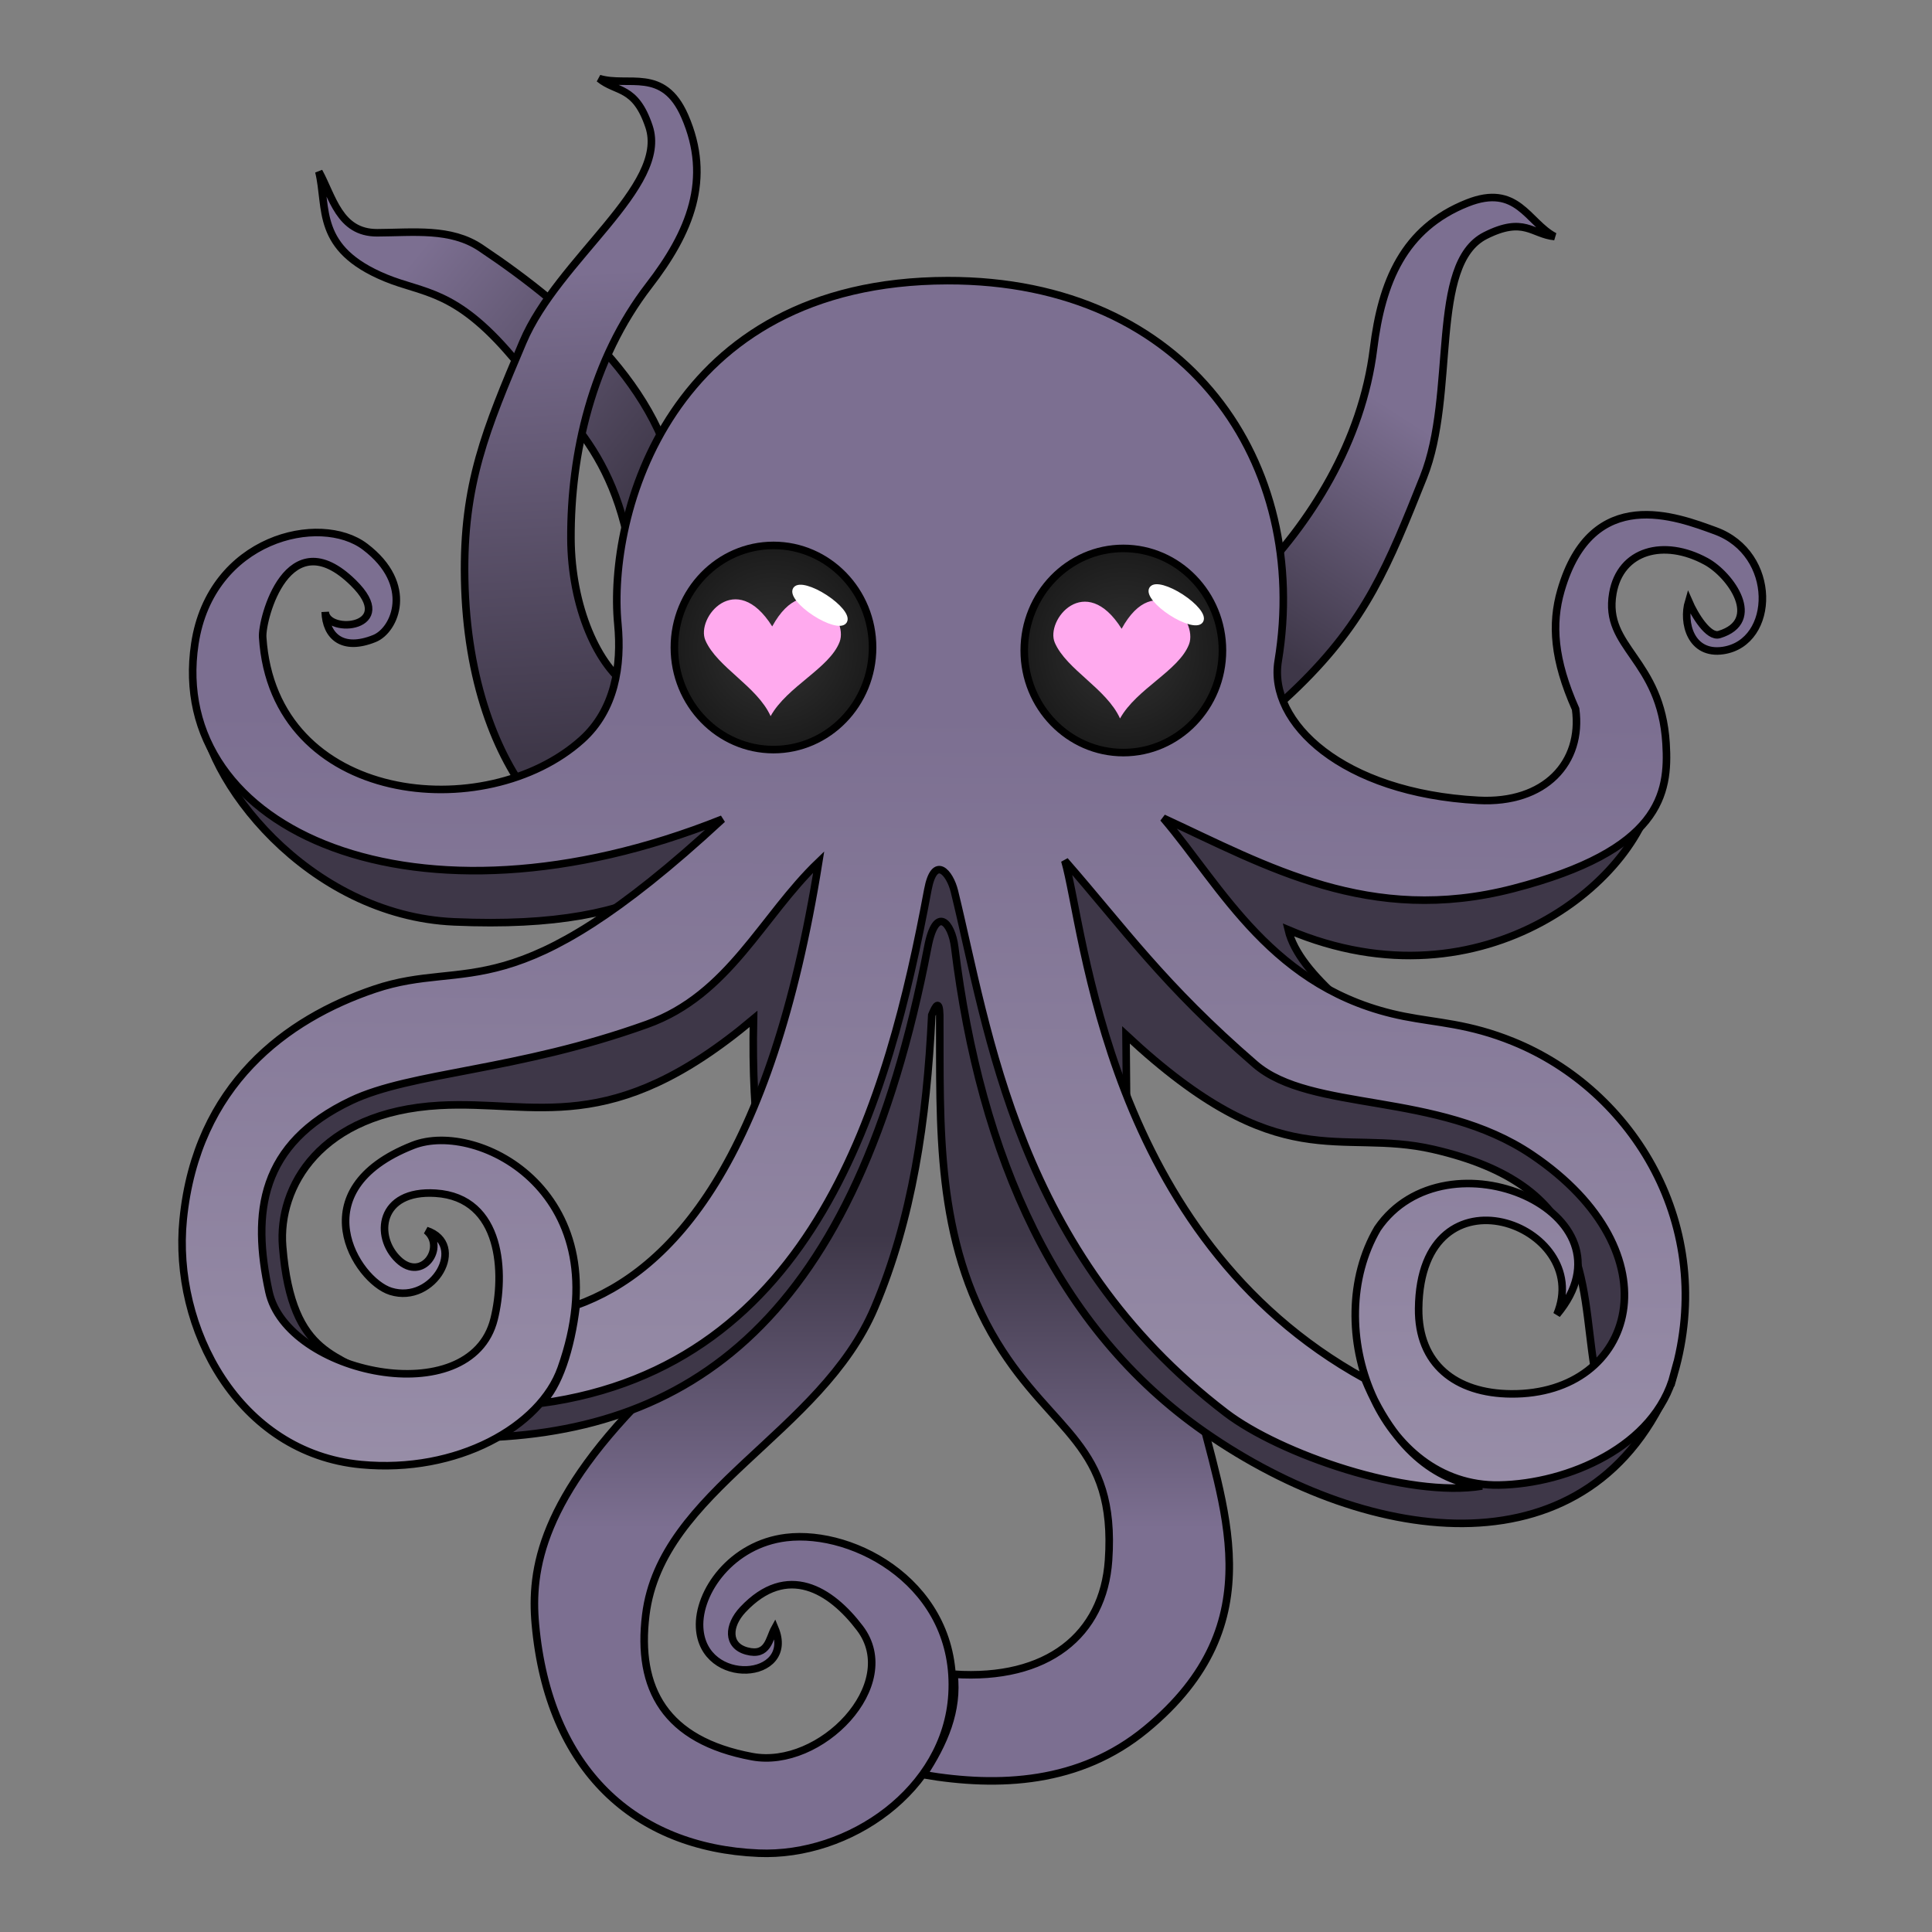 <?xml version="1.0" encoding="UTF-8"?>
<svg version="1.1" viewBox="0 0 256 256" xml:space="preserve" xmlns="http://www.w3.org/2000/svg" xmlns:xlink="http://www.w3.org/1999/xlink"><rect x="0" y="0" width="256" height="256" fill="#808080" stroke="none"/><defs><linearGradient id="linearGradient9541"><stop stop-color="#3e3748" offset="0"/><stop stop-color="#7c6f91" offset="1"/></linearGradient><linearGradient id="linearGradient9170"><stop stop-color="#333" offset="0"/><stop stop-color="#1a1a1a" offset="1"/></linearGradient><radialGradient id="radialGradient9172" cx="108.22" cy="87.734" r="13.631" gradientTransform="matrix(1 0 0 1.029 -5.734 -4.488)" gradientUnits="userSpaceOnUse" xlink:href="#linearGradient9170"/><radialGradient id="radialGradient9180" cx="154.58" cy="88.13" r="13.631" gradientTransform="matrix(1 0 0 1.029 -5.734 -4.5)" gradientUnits="userSpaceOnUse" xlink:href="#linearGradient9170"/><linearGradient id="linearGradient9224" x1="127.88" x2="127.88" y1="165.52" y2="204.4" gradientTransform="translate(-5.734 -1.935)" gradientUnits="userSpaceOnUse"><stop stop-color="#3e3748" offset="0"/><stop stop-color="#7c6f91" offset="1"/></linearGradient><linearGradient id="linearGradient9535" x1="129.37" x2="130.37" y1="215.87" y2="96.717" gradientTransform="translate(-5.734 -1.935)" gradientUnits="userSpaceOnUse"><stop stop-color="#9d93ac" offset="0"/><stop stop-color="#7c6f91" offset="1"/></linearGradient><linearGradient id="linearGradient9543" x1="82.758" x2="79.268" y1="101.7" y2="38.138" gradientTransform="translate(-5.734 -1.935)" gradientUnits="userSpaceOnUse" xlink:href="#linearGradient9541"/><linearGradient id="linearGradient9545" x1="171.75" x2="190.94" y1="86.497" y2="56.584" gradientTransform="translate(-5.734 -1.935)" gradientUnits="userSpaceOnUse" xlink:href="#linearGradient9541"/><linearGradient id="linearGradient9547" x1="94.224" x2="60.074" y1="64.561" y2="36.643" gradientTransform="translate(-5.734 -1.935)" gradientUnits="userSpaceOnUse"><stop stop-color="#3e3748" offset="0"/><stop stop-color="#7c6f91" offset="1"/></linearGradient></defs><g stroke="#000"><g><path d="m146.15 85.75c5.073 1.151 13.222-2.073 19.612-8.469 7.909-7.916 14.718-18.791 16.24-31.102 1.088-8.795 3.967-15.91 12.42-19.274 6.637-2.641 7.998 2.553 11.567 4.438-2.969-0.282-4.037-2.718-9.166-0.131-7.48 3.772-3.797 20.966-8.215 32.032-4.671 11.699-7.597 18.985-16.609 27.755-9.748 9.485-19.567 13.673-26.985 14.498-4.049-7.164-5.118-13.937 1.137-19.747z" fill="url(#linearGradient9545)"/><path d="m84.003 76.834c-1.729-17.606-10.412-22.855-16.203-29.663-7.507-8.826-11.688-8.277-16.701-10.345-9.408-3.881-7.664-9.253-8.849-14.084 1.817 3.307 2.708 8.122 7.727 8.101 4.83-0.02 9.734-0.665 13.71 1.994 12.249 8.193 25.302 19.715 26.298 34.648z" fill="url(#linearGradient9547)"/><path d="m86.803 183.67c-15.215 14.821-16.51 24.394-15.863 31.551 1.747 19.321 13.232 29.632 29.558 30.336 12.031 0.519 24.896-8.427 25.652-21.035 0.866-14.436-12.891-21.889-21.979-20.788-7.241 0.877-11.72 7.217-11.468 11.932 0.423 7.921 12.845 6.992 9.963 0.084-0.756 1.359-0.878 3.792-3.723 3.016-2.621-0.715-2.497-3.367-0.507-5.484 5.866-6.24 11.664-2.62 15.511 2.468 5.659 7.483-5.24 18.696-14.281 17.015-11.544-2.146-15.3-9.022-14.097-18.778 2.042-16.555 23.218-23.988 30.317-40.716 4.978-11.73 6.918-24.786 7.579-38.777 0.551-1.343 1.001-1.995 1.058 0 0.07 14.642-0.666 29.795 7.579 43.36 7.353 12.097 15.856 13.436 14.784 28.907-0.686 9.898-8.126 15.907-20.476 15.085 0.567 4.822-1.315 9.153-4.054 13.314 10.026 1.705 20.713 1.211 29.487-6.014 17.232-14.189 9.976-29.648 6.698-44.065l-34.018-84.781z" fill="url(#linearGradient9224)"/></g><g fill="#3e3748"><path d="m26.522 92.981c0.241 10.237 14.308 28.335 33.666 29.171 26.833 1.16 33.864-7.209 46.18-19.036-28.672 1.217-58.08 13.155-79.846-10.135z"/><path d="m219.17 103.82c-1.225 12.19-22.456 30.405-48.472 19.389 1.461 6.11 10.409 12.221 18.155 18.331-25.786 0.238-37.602-21.245-46.18-40.54 23.698 3.247 44.901 16.859 76.497 2.82z"/><path d="m61.421 190.54c30.1-0.041 52.026-15.598 61.515-65.04 1.086-5.659 3.17-3.247 3.568 0 3.401 27.78 13.457 50.568 33.14 64.269 22.103 15.387 51.449 19.088 61.884-6.903-2.245-2.424-4.076-0.368-6.426 0.53-23.494 8.968-40.962 3.619-57.09-6.076l-29.435-65.393-11.633-0.881c1.679 31.228-24.79 67.164-50.164 70.686-8.121 1.127-2.976 8.108-5.358 8.807z"/><path d="m50.317 183.31c-4.953-4.164-11.642-2.891-12.867-18.155-0.628-7.823 4.898-17.8 20.799-18.684 12.754-0.709 22.599 4.525 41.597-11.457-0.154 7.046 0.166 12.588 0.881 18.331l16.745-48.824-58.695 32.961c-16.244 1.265-26.987 8.03-29.612 22.914-3.295 31.776 11.286 21.843 21.151 22.914z"/><path d="m137.04 111.93c1.798 16.713 8.696 36.028 12.338 45.828l-0.176-20.622c20.486 19.123 28.139 12.262 40.716 15.158 21.021 4.841 19.459 17.199 21.328 28.907 25.618-24.273-38.782-40.318-64.692-67.48-4.073-4.27-5.612 1.473-9.514-1.79z"/></g><g><path d="m83.629 91.167c-4.415-2.752-7.936-10.776-7.977-19.817-0.05-11.19 2.764-23.708 10.345-33.527 5.416-7.015 8.376-14.096 4.736-22.434-2.858-6.547-7.48-3.813-11.342-4.985 2.308 1.889 4.781 0.91 6.606 6.356 2.661 7.944-12.054 17.569-16.701 28.541-4.913 11.6-7.961 18.836-7.727 31.408 0.252 13.598 4.283 23.484 8.974 29.289 7.918-2.241 13.443-6.302 13.087-14.832z" fill="url(#linearGradient9543)"/><path d="m221.82 182.08c5.661-19.621-5.364-37.583-21.328-44.064-5.906-2.398-9.997-2.468-14.453-3.35-17.472-3.456-24.175-17.231-31.904-26.262 13.731 6.354 27.364 14.249 46.357 9.342 19.57-5.056 20.673-12.579 20.27-19.213-0.688-11.317-8.322-12.628-7.051-19.918 0.998-5.723 6.762-7.266 12.34-4.231 3.304 1.798 7.589 7.919 1.762 9.695-1.423 0.434-3.256-2.56-4.055-4.406-0.847 2.839 0.279 7.173 4.584 6.521 6.947-1.051 7.234-12.849-1.059-15.863-4.982-1.811-16.35-6.308-20.455 7.932-1.274 4.419-0.958 9.145 1.949 15.686 0.961 7.076-4.039 12.571-12.881 12.1-18.042-0.961-27.871-10.316-26.529-18.465 4.273-25.961-11.775-50.464-43.838-50.398-37.031 0.075-45.033 31.197-43.66 45.484 0.534 5.561-0.394 11.402-4.76 15.334-12.708 11.445-40.891 8.683-42.303-13.572-0.151-2.387 3.325-15.702 11.986-7.227 6.152 6.02-3.482 6.942-3.701 3.879 0.109 3.24 2.295 5.228 6.521 3.523 2.77-1.117 5.341-7.17-1.234-12.16-5.968-4.529-20.446-1.177-22.561 12.865-3.736 24.807 29.364 39.446 69.9 23.225-28.01 25.933-33.536 18.285-46.09 22.533-11.664 3.947-23.579 12.677-25.354 30.525-1.428 14.358 7.321 30.938 23.576 32.471 12.734 1.201 23.758-5.005 26.503-12.755 8.195-23.137-11.004-32.934-19.63-29.548l0.003-9.8e-4c-15.082 5.92-7.495 17.923-2.952 19.344 5.683 1.778 10.229-6.25 4.716-8.063 2.648 2.159-0.499 6.919-3.703 3.877-3.204-3.042-2.611-9.297 4.936-8.812 8.857 0.568 9.234 10.727 7.748 16.684-3.11 12.469-27.483 7.251-29.84-3.65-2.264-10.468-1.194-19.551 10.896-25.299 8.015-3.811 21.859-3.882 39.221-10.119 10.881-3.909 15.201-14.294 22.738-21.504-6.325 39.617-19.435 54.193-32.136 58.74-0.7 5.908-2.374 10.83-4.628 12.983 36.312-4.93 46.055-40.361 51.217-68.022 0.881-4.718 2.922-2.28 3.525 0.176 4.528 18.421 8.284 47.936 35.957 69.094 7.164 5.477 24.086 11.341 33.957 9.718-4.262-0.339-11.028-3.115-15.541-14.227-34.305-18.865-37.128-59.713-39.743-68.64 7.859 8.989 13.052 16.473 25.205 26.969 7.449 6.433 24.102 3.53 36.662 11.986 19.391 13.056 13.821 31.826-2.724 31.702-7.367-0.055-12.341-3.961-12.258-11.32 0.223-19.635 23.317-11.085 18.32 0.803 11.283-13.483-14.665-24.688-23.761-11.398-7.733 13.189 0.411 34.252 16.087 33.992 9.152-0.152 20.699-5.112 23.196-14.697z" fill="url(#linearGradient9535)"/><ellipse cx="102.49" cy="85.798" rx="13.131" ry="13.528" fill="url(#radialGradient9172)"/><ellipse cx="148.85" cy="86.195" rx="13.131" ry="13.528" fill="url(#radialGradient9180)"/></g></g><path d="m102.11 94.89c-1.803-3.97-7.086-6.472-8.638-10.03-1.308-2.998 4.039-9.513 8.85-1.855 4.4-8.053 10.193-1.185 8.925 2.069-1.361 3.492-6.943 5.876-9.137 9.816z" fill="#fae"/><ellipse transform="rotate(33.06)" cx="134.81" cy="7.948" rx="3.791" ry="1.194" fill="#fff" stroke="#fff" stroke-width=".854"/><path d="m148.41 95.202c-1.803-3.97-7.086-6.472-8.638-10.03-1.308-2.998 4.039-9.513 8.85-1.855 4.4-8.053 10.193-1.185 8.925 2.069-1.361 3.492-6.943 5.876-9.137 9.816z" fill="#fae"/><ellipse transform="rotate(33.06)" cx="174.34" cy="-17.86" rx="3.791" ry="1.194" fill="#fff" stroke="#fff" stroke-width=".854"/></svg>
